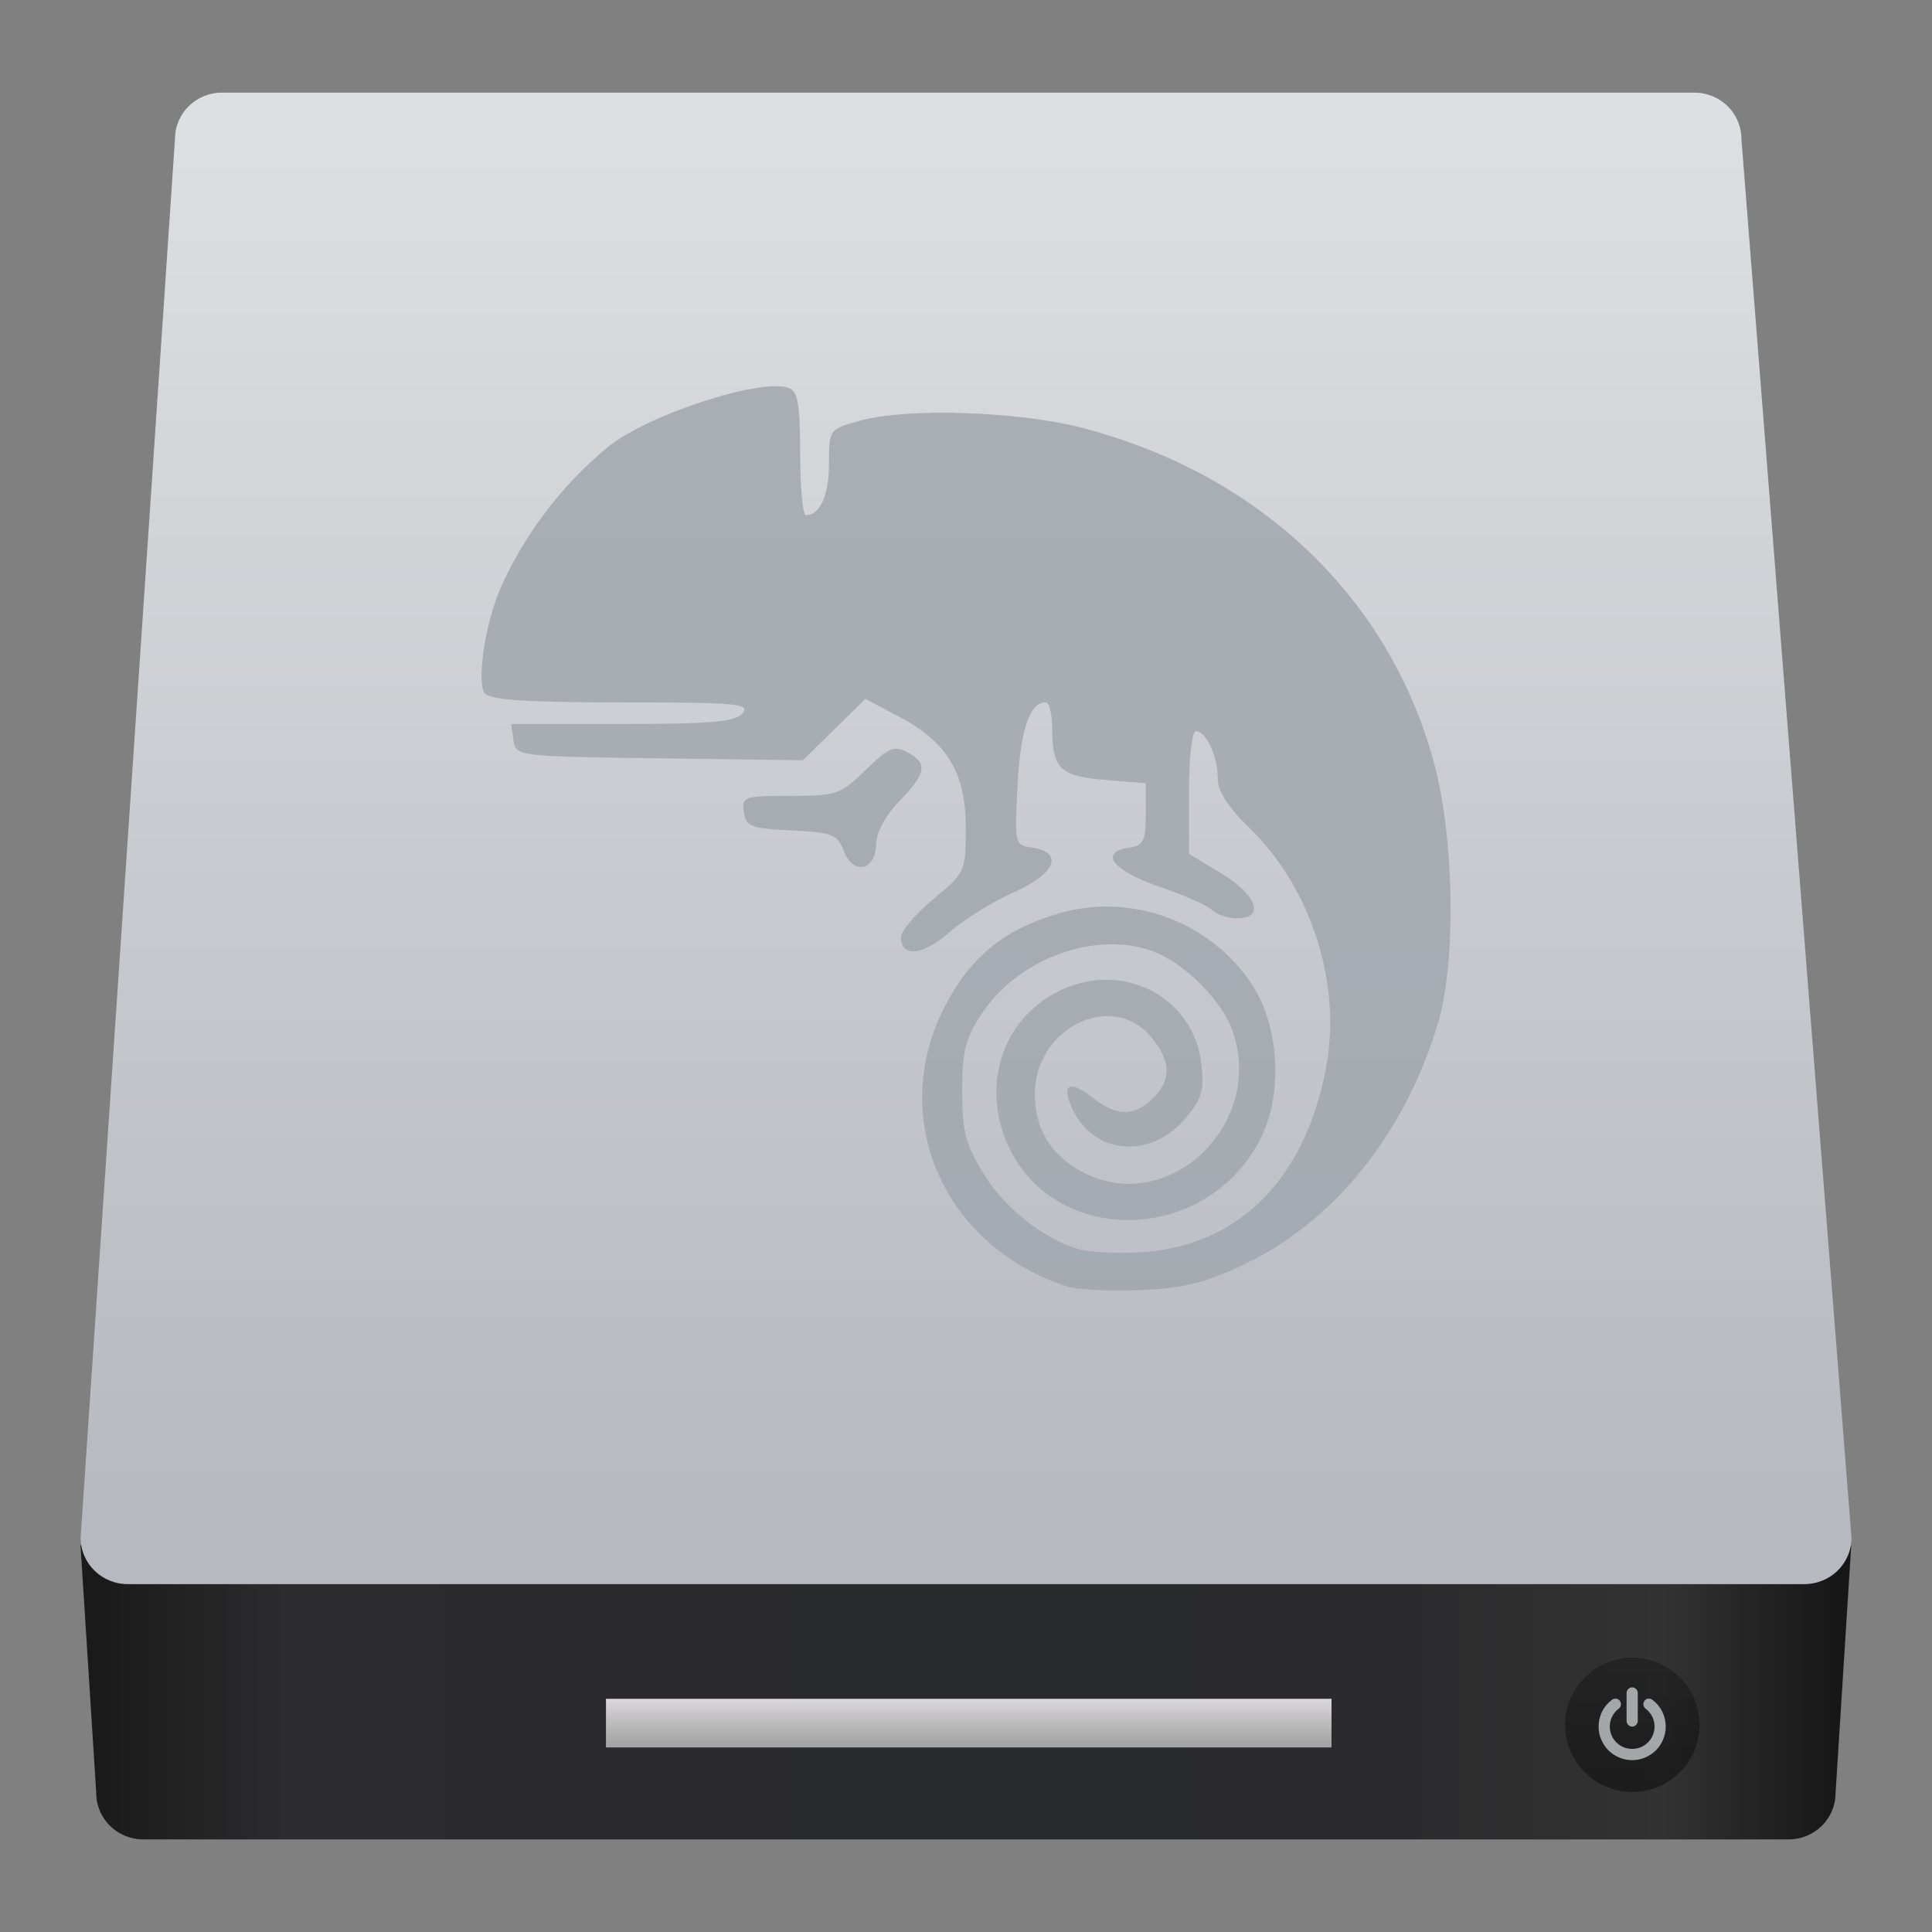 <svg style="clip-rule:evenodd;fill-rule:evenodd;stroke-linejoin:round;stroke-miterlimit:2" version="1.1" viewBox="0 0 48 48" xmlns="http://www.w3.org/2000/svg">
 <rect x="0" y="0" width="48" height="48" fill="#808080" stroke="none"/>
 <path d="m2 38.39l0.391 6.157c0 0.639 0.522 1.153 1.172 1.153h40.869c0.649 0 1.172-0.514 1.172-1.153l0.39-6.157h-43.994z" style="fill-rule:nonzero;fill:url(#_Linear1)"/>
 <path d="m5.518 2.301h36.576c0.649 0 1.171 0.514 1.171 1.152l2.735 34.751c0 0.639-0.523 1.153-1.172 1.153h-41.653c-0.649 0-1.172-0.514-1.172-1.153l2.344-34.751c0-0.638 0.522-1.152 1.171-1.152z" style="fill-rule:nonzero;fill:url(#_Linear2)"/>
 <rect x="15.055" y="42.206" width="18.026" height="1.209" style="fill:url(#_Linear3)"/>
 <ellipse cx="40.555" cy="42.853" rx="1.669" ry="1.669" style="fill:url(#_Linear4)"/>
 <path d="m40.551 42.897c0.038 0 0.07-0.014 0.098-0.042 0.027-0.028 0.041-0.062 0.041-0.098v-0.695c0-0.038-0.014-0.07-0.041-0.098-0.028-0.027-0.06-0.042-0.098-0.042s-0.07 0.013-0.098 0.042c-0.027 0.027-0.041 0.06-0.041 0.098v0.695c0 0.038 0.014 0.071 0.041 0.098 0.028 0.027 0.06 0.042 0.098 0.042z" style="fill-opacity:.67;fill-rule:nonzero;fill:#e3e8ea"/>
 <path d="m41.298 42.524c-0.058-0.116-0.14-0.214-0.246-0.293-0.031-0.024-0.065-0.033-0.103-0.028-0.039 0-0.069 0.024-0.092 0.054s-0.032 0.065-0.026 0.102c5e-3 0.038 0.023 0.068 0.054 0.092 0.07 0.054 0.125 0.119 0.164 0.197s0.058 0.16 0.058 0.248c0 0.076-0.014 0.147-0.044 0.216-0.029 0.068-0.069 0.127-0.119 0.177-0.05 0.049-0.109 0.09-0.177 0.119-0.069 0.029-0.141 0.043-0.216 0.043s-0.147-0.014-0.216-0.043c-0.068-0.029-0.127-0.068-0.177-0.119-0.05-0.049-0.09-0.109-0.119-0.177-0.03-0.069-0.044-0.141-0.044-0.216 0-0.088 0.019-0.17 0.058-0.248s0.093-0.143 0.164-0.197c0.031-0.024 0.049-0.054 0.054-0.092 6e-3 -0.038-3e-3 -0.072-0.026-0.102-0.023-0.031-0.053-0.049-0.091-0.054-0.038 0-0.073 0-0.104 0.028-0.106 0.079-0.188 0.176-0.246 0.293-0.058 0.116-0.087 0.241-0.087 0.373 0 0.112 0.022 0.22 0.066 0.323 0.044 0.104 0.103 0.192 0.178 0.267 0.075 0.074 0.163 0.134 0.266 0.178 0.103 0.043 0.211 0.066 0.324 0.066s0.221-0.023 0.324-0.066c0.103-0.045 0.191-0.104 0.266-0.178 0.074-0.075 0.134-0.164 0.178-0.267s0.066-0.21 0.066-0.323c0-0.132-0.029-0.256-0.087-0.373z" style="fill-opacity:.67;fill-rule:nonzero;fill:#e3e8ea"/>
 <path d="m26.497 31.958c-3.052-1-4.442-4.168-3.038-6.924 0.638-1.251 1.478-1.941 2.851-2.342 1.791-0.522 3.757 0.199 4.788 1.758 0.706 1.067 0.787 2.781 0.185 3.909-1.414 2.647-5.291 2.59-6.316-0.091-0.594-1.557 0.094-3.181 1.591-3.752 1.518-0.58 3.112 0.349 3.289 1.915 0.074 0.66 0.013 0.871-0.389 1.349-0.869 1.033-2.294 0.914-2.818-0.236-0.278-0.61-0.07-0.726 0.499-0.278 0.602 0.473 1.047 0.479 1.506 0.02 0.472-0.472 0.451-0.944-0.067-1.546-0.964-1.121-2.832-0.211-2.867 1.398-0.02 0.909 0.418 1.61 1.261 2.02 2.137 1.04 4.497-1.305 3.629-3.604-0.24-0.634-0.991-1.436-1.684-1.797-1.4-0.731-3.545-0.057-4.525 1.424-0.408 0.618-0.487 0.931-0.487 1.927 0 1.013 0.08 1.321 0.541 2.066 0.336 0.543 0.874 1.081 1.418 1.417 0.763 0.471 1.039 0.54 2.141 0.534 2.612-0.016 4.404-1.69 4.945-4.625 0.383-2.079-0.375-4.439-1.903-5.924-0.545-0.53-0.793-0.919-0.793-1.245 0-0.545-0.289-1.167-0.543-1.167-0.097 0-0.172 0.665-0.172 1.525v1.524l0.805 0.487c0.883 0.533 1.088 1.114 0.393 1.114-0.226 0-0.501-0.09-0.61-0.198-0.109-0.111-0.709-0.375-1.333-0.59-1.158-0.399-1.505-0.858-0.731-0.968 0.346-0.049 0.403-0.165 0.403-0.828v-0.77l-1.001-0.082c-1.126-0.093-1.318-0.276-1.322-1.259-1e-3 -0.369-0.073-0.67-0.16-0.67-0.4 0-0.629 0.669-0.702 2.054-0.076 1.459-0.069 1.494 0.344 1.552 0.814 0.116 0.612 0.648-0.421 1.105-0.528 0.234-1.259 0.686-1.623 1.006-0.661 0.581-1.197 0.63-1.197 0.112 0-0.146 0.362-0.568 0.805-0.938 0.794-0.663 0.805-0.688 0.805-1.771 0-1.367-0.453-2.124-1.652-2.76l-0.84-0.445-0.777 0.762-0.777 0.763-3.567-0.048c-3.546-0.048-3.567-0.052-3.624-0.451l-0.057-0.403h2.763c2.238 0 2.806-0.051 2.986-0.268 0.197-0.237-0.155-0.268-2.997-0.268-2.361 0-3.269-0.06-3.406-0.224-0.203-0.246-0.011-1.637 0.349-2.519 0.576-1.357 1.539-2.636 2.692-3.589 0.98-0.809 3.828-1.741 4.515-1.478 0.221 0.086 0.278 0.418 0.278 1.633 0 0.839 0.064 1.526 0.143 1.526 0.351 0 0.573-0.495 0.573-1.281 0-0.85 3e-3 -0.852 0.76-1.064 1.179-0.33 3.945-0.24 5.551 0.18 4.419 1.157 7.646 4.249 8.734 8.369 0.494 1.872 0.535 4.897 0.087 6.407-0.82 2.764-2.599 4.966-4.872 6.029-0.949 0.445-1.483 0.573-2.555 0.615-0.746 0.029-1.557-0.016-1.804-0.092v-5e-3zm-5.536-10.822c-0.154-0.407-0.281-0.456-1.297-0.504-1.012-0.048-1.131-0.096-1.183-0.456-0.054-0.384 0-0.403 1.155-0.403 1.151 0 1.246-0.034 1.871-0.643 0.57-0.556 0.71-0.616 1.036-0.441 0.515 0.276 0.476 0.518-0.196 1.211-0.35 0.362-0.576 0.781-0.581 1.079-0.011 0.661-0.571 0.77-0.805 0.157z" style="fill-opacity:.85;fill-rule:nonzero;fill:#a1a7ae"/>
 <defs>
  <linearGradient id="_Linear1" x2="1" gradientTransform="matrix(43.994,0,0,43.994,2,42.045)" gradientUnits="userSpaceOnUse">
   <stop style="stop-color:#1a1a1a" offset="0"/>
   <stop style="stop-color:#2c2c2e" offset=".11"/>
   <stop style="stop-color:#2b2b2d" offset=".29"/>
   <stop style="stop-color:#2a2b2d" offset=".51"/>
   <stop style="stop-color:#2b2b2d" offset=".75"/>
   <stop style="stop-color:#323232" offset=".9"/>
   <stop style="stop-color:#171717" offset="1"/>
  </linearGradient>
  <linearGradient id="_Linear2" x2="1" gradientTransform="matrix(.191 -35.128 35.128 .191 23.286 37.876)" gradientUnits="userSpaceOnUse">
   <stop style="stop-color:#b6b9bf" offset="0"/>
   <stop style="stop-color:#dddfe2" offset="1"/>
  </linearGradient>
  <linearGradient id="_Linear3" x2="1" gradientTransform="matrix(1.02187e-16,-1.669,1.669,1.02187e-16,24.835,43.312)" gradientUnits="userSpaceOnUse">
   <stop style="stop-color:#a5a5a5" offset="0"/>
   <stop style="stop-color:#f5f2f5" offset="1"/>
  </linearGradient>
  <linearGradient id="_Linear4" x2="1" gradientTransform="matrix(2.04372e-16,-3.338,3.338,2.04372e-16,40.689,44.314)" gradientUnits="userSpaceOnUse">
   <stop style="stop-color:#040404;stop-opacity:.45" offset="0"/>
   <stop style="stop-color:#121212;stop-opacity:.41" offset="1"/>
  </linearGradient>
 </defs>
</svg>
